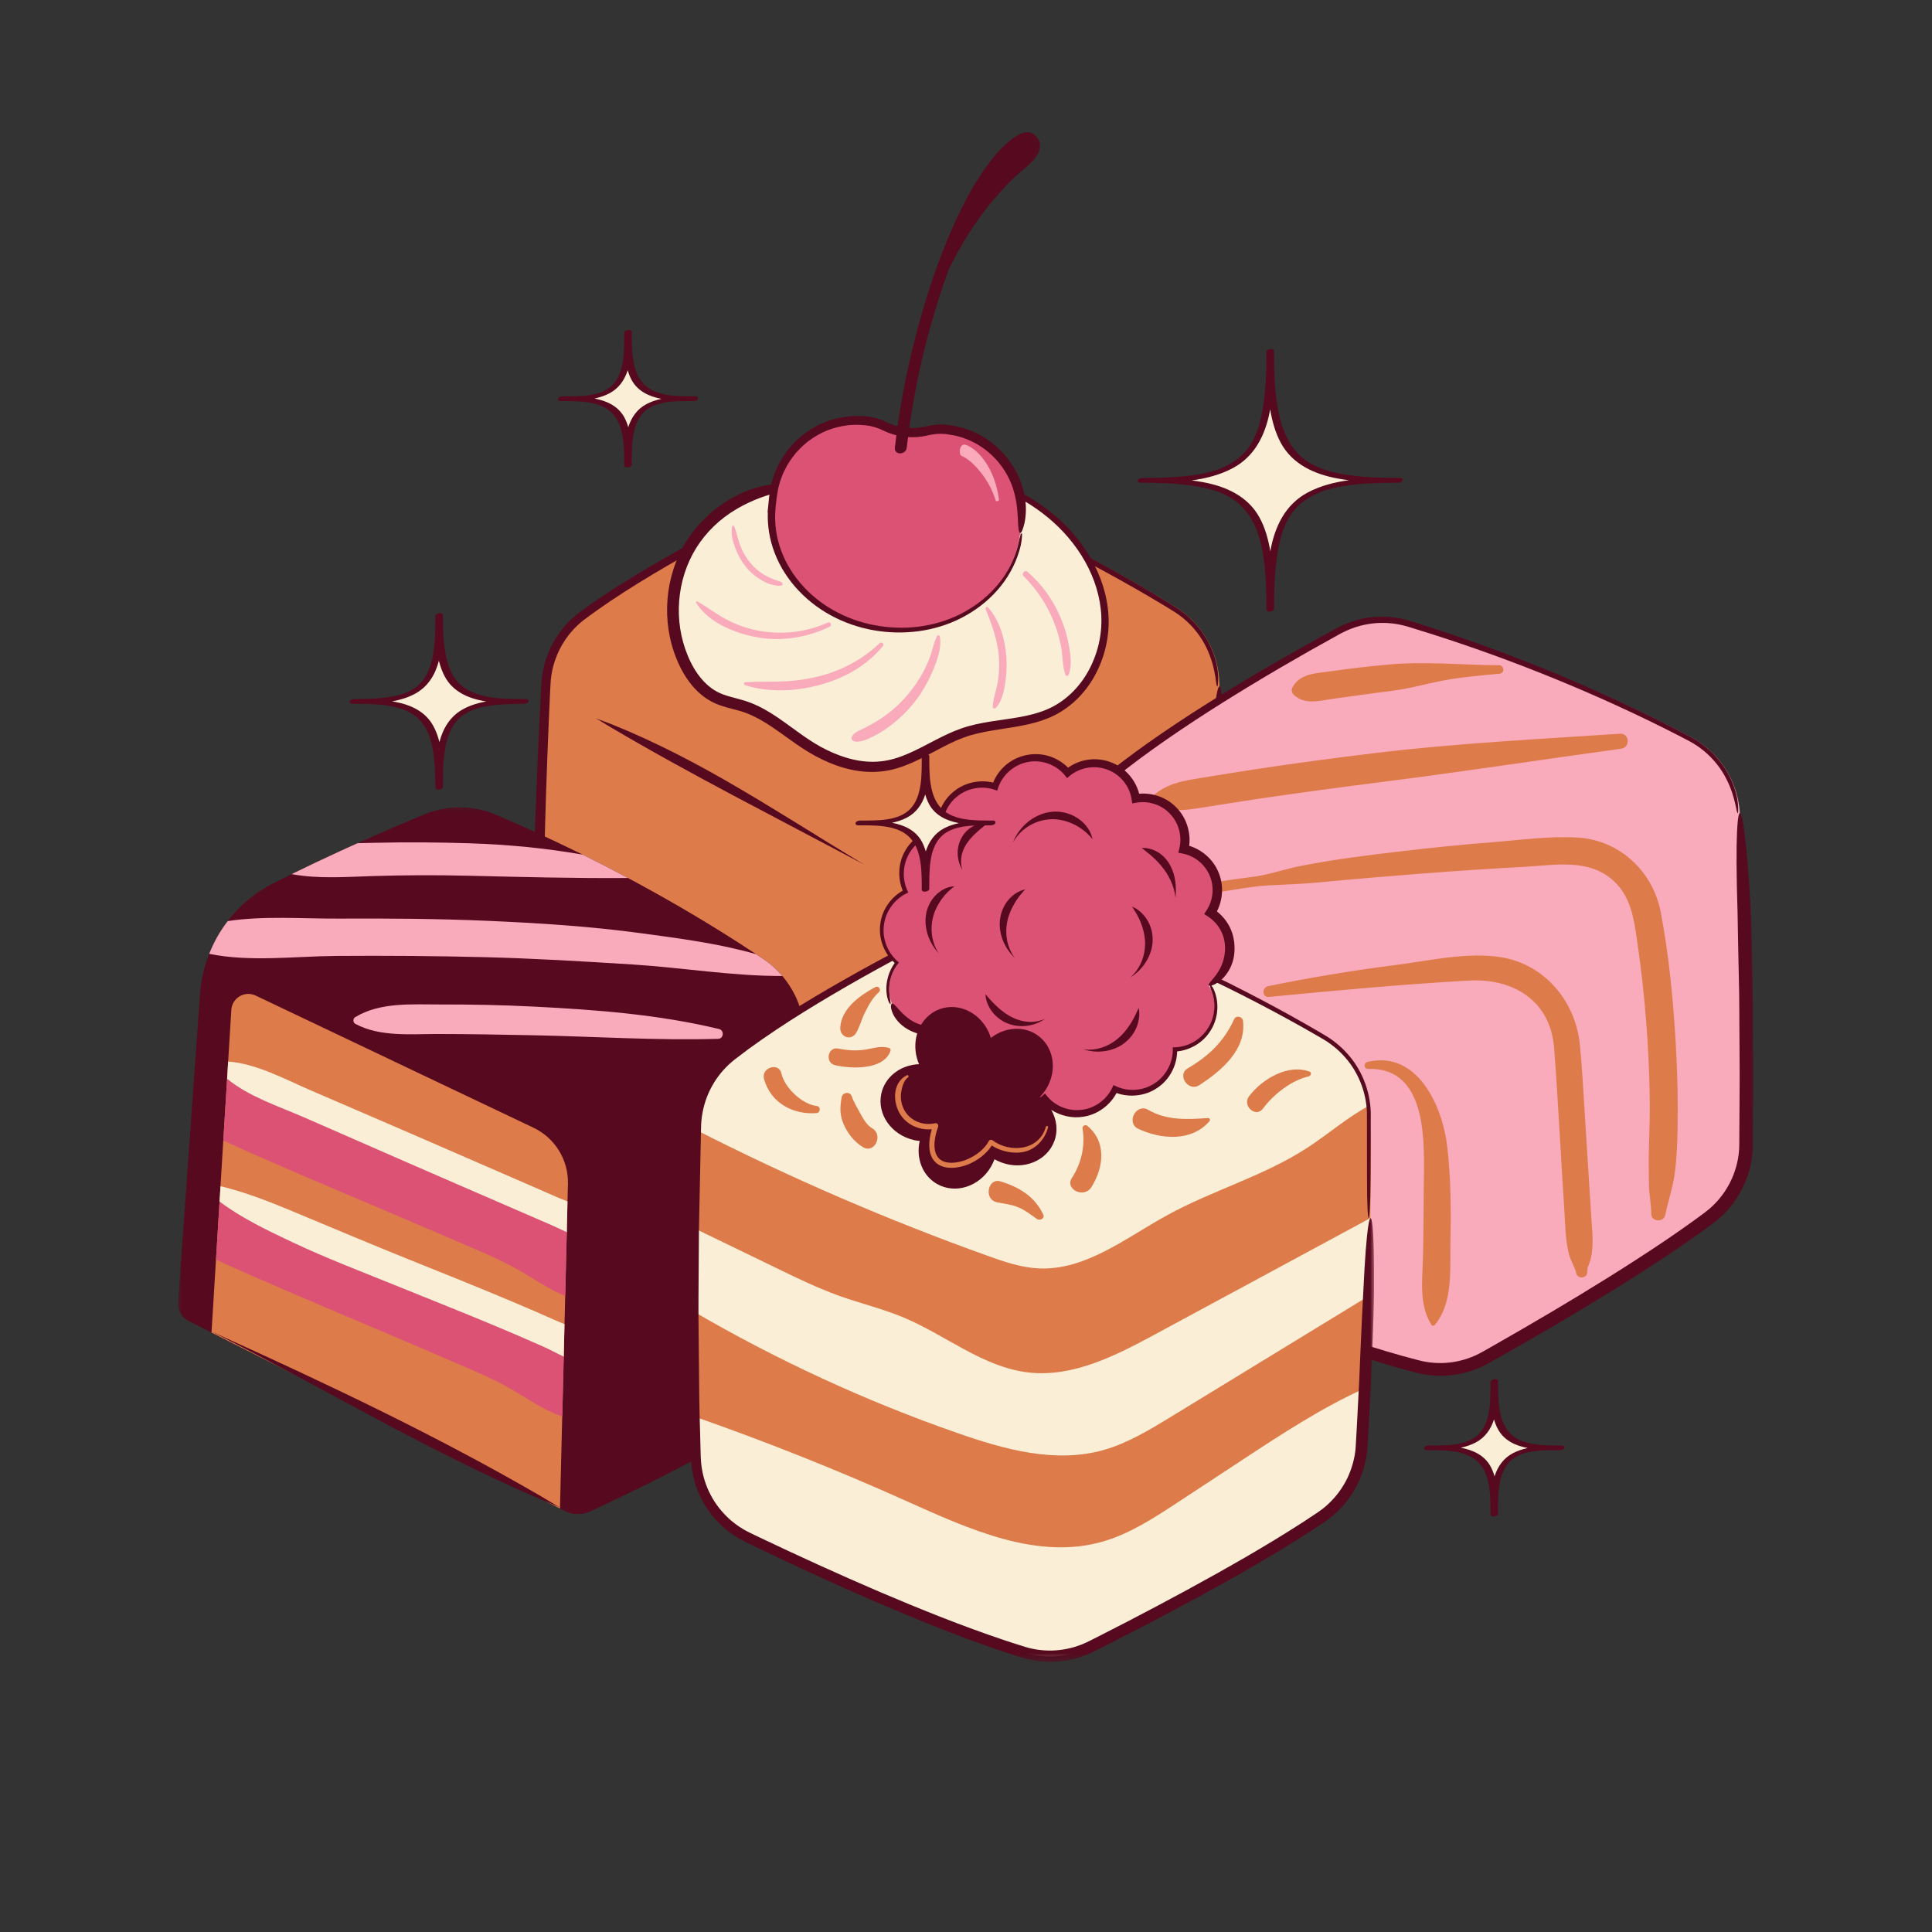 <svg width="239" height="239" viewBox="0 0 239 239" fill="none" xmlns="http://www.w3.org/2000/svg">
<rect x="0" y="0" width="239" height="239" fill="#333333" stroke="none"/>
<g clip-path="url(#clip0_145_3)">
<path d="M150.857 84.909C150.86 84.992 150.86 85.069 150.857 85.153C150.841 87.771 150.787 90.462 150.71 93.167C150.665 94.7 150.607 96.237 150.549 97.771C150.424 101.056 150.27 104.309 150.1 107.424C149.901 111.046 149.693 114.489 149.474 117.562C149.256 120.822 149.035 123.68 148.862 125.926C148.576 129.487 146.651 132.699 143.645 134.64C134.906 140.293 121.54 146.866 114.909 150.023C112.262 151.284 109.23 151.496 106.443 150.575C95.281 146.876 80.729 139.789 72.634 135.666C68.845 133.745 66.433 129.875 66.388 125.628C66.365 123.369 66.356 121.12 66.359 118.884C66.375 114.909 66.43 111.005 66.513 107.283C66.539 106.003 66.567 104.739 66.603 103.517C66.664 101.303 66.731 99.189 66.805 97.187C66.827 96.619 66.847 96.058 66.866 95.506C66.898 94.749 66.924 94.014 66.953 93.298C67.036 91.258 67.123 89.384 67.203 87.722C67.251 86.76 67.296 85.868 67.337 85.056C67.35 84.877 67.357 84.707 67.366 84.534C67.549 81.146 69.218 78.008 71.938 75.98C80.921 69.275 95.56 62.179 102.801 58.842C105.576 57.568 108.749 57.44 111.611 58.521C126.998 64.354 138.958 71.11 145.439 75.117C148.512 77.02 150.488 80.244 150.809 83.799C150.841 84.168 150.86 84.54 150.857 84.909Z" fill="#DD7B4A"/>
<path d="M151.448 93.988C151.438 94.992 151.435 96.086 151.425 97.261C151.406 98.435 151.338 99.692 151.284 101.033L151.091 105.195C151.03 106.58 150.96 107.973 150.864 109.359L150.347 117.678L149.728 125.993C149.494 128.977 148.124 131.845 145.958 133.902C145.416 134.412 144.835 134.887 144.21 135.291L142.432 136.417L140.639 137.505L138.83 138.563C136.414 139.959 133.976 141.3 131.512 142.602C126.59 145.208 121.611 147.687 116.593 150.087C115.952 150.386 115.368 150.684 114.665 150.982C113.982 151.268 113.273 151.486 112.548 151.64C111.098 151.945 109.593 151.987 108.13 151.752C107.408 151.64 106.667 151.444 105.993 151.213L104.014 150.524C102.702 150.046 101.393 149.555 100.097 149.045C94.906 146.998 89.817 144.733 84.787 142.355C82.269 141.165 79.769 139.949 77.28 138.711L73.555 136.834C72.936 136.516 72.326 136.215 71.675 135.843C71.056 135.458 70.446 135.041 69.904 134.547C68.797 133.594 67.896 132.41 67.2 131.13C66.535 129.83 66.067 128.422 65.91 126.966C65.81 126.24 65.823 125.503 65.82 124.822V122.734L65.83 118.563C65.951 107.44 66.337 96.324 66.94 85.223C66.972 84.543 67.02 83.808 67.148 83.106C67.27 82.4 67.469 81.707 67.722 81.037C68.223 79.692 68.98 78.448 69.923 77.376C70.392 76.834 70.924 76.346 71.483 75.907C72.047 75.47 72.615 75.085 73.186 74.675C74.331 73.882 75.486 73.106 76.667 72.368C81.37 69.394 86.26 66.737 91.21 64.222C93.683 62.965 96.179 61.742 98.688 60.559C99.939 59.962 101.2 59.381 102.461 58.807C103.728 58.204 105.105 57.806 106.507 57.687C107.912 57.562 109.333 57.69 110.687 58.072C111.37 58.255 112.012 58.534 112.654 58.784L114.588 59.545C117.161 60.587 119.715 61.669 122.243 62.807C127.296 65.088 132.262 67.562 137.116 70.244C139.542 71.582 141.942 72.968 144.303 74.415C144.89 74.781 145.487 75.13 146.054 75.531C146.619 75.932 147.142 76.391 147.623 76.888C148.583 77.883 149.369 79.054 149.908 80.331C150.527 81.781 150.671 82.978 150.7 83.754C150.697 84.54 150.645 84.925 150.585 84.925C150.52 84.925 150.447 84.54 150.357 83.786C150.232 83.042 150.026 81.912 149.43 80.533C148.91 79.32 148.156 78.213 147.238 77.27C146.773 76.802 146.276 76.365 145.737 75.99C145.204 75.621 144.601 75.268 144.014 74.906C141.653 73.484 139.256 72.115 136.831 70.793C131.983 68.149 127.02 65.717 121.977 63.475C119.449 62.355 116.901 61.293 114.332 60.27L112.397 59.522L111.428 59.15C111.117 59.035 110.809 58.929 110.495 58.842C109.23 58.496 107.912 58.374 106.609 58.496C105.297 58.614 104.04 58.98 102.84 59.554C101.585 60.138 100.331 60.728 99.086 61.332C96.593 62.528 94.11 63.764 91.653 65.031C86.738 67.569 81.88 70.247 77.235 73.225C76.07 73.969 74.931 74.739 73.805 75.534C73.257 75.939 72.669 76.343 72.153 76.747C71.643 77.148 71.168 77.594 70.741 78.085C69.888 79.064 69.208 80.196 68.759 81.418C68.534 82.028 68.355 82.657 68.249 83.295C68.136 83.943 68.098 84.556 68.066 85.281C67.54 96.369 67.219 107.485 67.158 118.595L67.171 122.763L67.18 124.845C67.187 125.185 67.171 125.557 67.196 125.868L67.219 126.353L67.273 126.834C67.421 128.117 67.848 129.359 68.441 130.501C69.067 131.63 69.869 132.663 70.854 133.497C71.335 133.927 71.874 134.287 72.422 134.62C72.965 134.935 73.613 135.246 74.225 135.557L77.95 137.412C80.44 138.637 82.939 139.834 85.451 141.005C90.478 143.347 95.551 145.586 100.706 147.585C101.996 148.085 103.289 148.563 104.585 149.032L106.539 149.702C107.168 149.914 107.777 150.065 108.416 150.161C109.683 150.35 110.985 150.302 112.237 150.023C112.865 149.885 113.475 149.689 114.065 149.439L114.505 149.243L115.91 148.57C120.905 146.164 125.855 143.677 130.742 141.075C133.18 139.77 135.602 138.435 137.992 137.049C139.186 136.356 140.366 135.644 141.537 134.925C142.112 134.556 142.712 134.19 143.267 133.822C143.802 133.475 144.296 133.061 144.762 132.622C146.61 130.844 147.774 128.384 147.957 125.823L148.573 117.54C148.743 114.778 148.916 112.015 149.086 109.256C149.176 107.877 149.247 106.494 149.311 105.111L149.507 100.969C149.571 99.628 149.635 98.374 149.693 97.206C149.741 96.035 149.789 94.948 149.827 93.943C149.924 91.935 150.036 90.26 150.148 88.926C150.379 86.25 150.636 84.918 150.848 84.925C151.072 84.928 151.252 86.279 151.351 88.967C151.425 90.292 151.451 91.973 151.448 93.988Z" fill="#56091F"/>
<path d="M216.061 133.263C216.061 136.526 216.039 139.391 216.013 141.643C215.971 145.214 214.268 148.554 211.403 150.687C203.065 156.921 190.174 164.383 183.777 167.986C181.22 169.423 178.214 169.84 175.365 169.109C163.976 166.176 148.98 160.097 140.623 156.536C136.715 154.874 134.043 151.181 133.709 146.94C133.533 144.691 133.372 142.445 133.228 140.216C132.971 136.25 132.76 132.346 132.59 128.627C132.423 125.047 132.294 121.653 132.198 118.538C132.079 114.948 132.006 111.736 131.958 109.067C131.938 108.104 131.919 107.209 131.909 106.398C131.909 106.218 131.906 106.045 131.9 105.875C131.855 102.484 133.305 99.237 135.888 97.026C144.393 89.728 158.518 81.656 165.522 77.838C168.201 76.378 171.361 76.035 174.287 76.92C190.036 81.694 202.423 87.623 209.16 91.184C212.356 92.872 214.55 95.958 215.108 99.481C215.169 99.843 215.208 100.212 215.233 100.588C215.237 100.671 215.246 100.748 215.246 100.831C215.503 104.925 215.676 109.205 215.792 113.436C215.891 116.718 215.955 119.981 215.997 123.103C216.048 126.731 216.071 130.18 216.061 133.263Z" fill="#F9AABB"/>
<mask id="mask0_145_3" style="mask-type:luminance" maskUnits="userSpaceOnUse" x="21" y="99" width="80" height="90">
<path d="M21.832 99.378H100.199V188.079H21.832V99.378Z" fill="white"/>
</mask>
<g mask="url(#mask0_145_3)">
<path d="M99.49 128.647C99.487 128.73 99.487 128.807 99.478 128.89C99.439 129.725 99.4 130.568 99.352 131.422C99.253 133.395 99.128 135.403 98.99 137.412C98.894 138.769 98.794 140.129 98.688 141.483C98.592 142.708 98.496 143.927 98.396 145.14C98.313 146.112 98.23 147.072 98.146 148.028C98.056 149.067 97.963 150.1 97.867 151.114C97.719 152.712 97.569 154.277 97.418 155.788C97.228 157.691 97.036 159.513 96.853 161.22C96.629 163.34 96.41 165.288 96.218 167.007C96.112 167.925 96.009 168.775 95.919 169.552C95.573 172.433 94.161 175.044 91.993 176.902H91.99C91.489 177.335 90.95 177.72 90.373 178.06C87.581 179.715 84.335 181.448 80.985 183.126C78.55 184.348 76.064 185.545 73.658 186.674C73.446 186.773 73.234 186.876 73.026 186.972C72.025 187.434 70.87 187.421 69.888 186.921L69.272 186.613L26.163 164.845L23.346 163.424C22.483 162.988 21.967 162.073 22.034 161.108L24.745 122.958C24.864 121.236 25.258 119.561 25.878 117.995C26.449 116.539 27.219 115.175 28.171 113.943C28.364 113.687 28.569 113.433 28.781 113.189C29.131 112.792 29.503 112.403 29.888 112.034C31.033 110.947 32.349 110.01 33.799 109.275C34.556 108.89 35.316 108.509 36.073 108.136C38.104 107.132 40.129 106.176 42.063 105.291C42.798 104.951 43.523 104.627 44.229 104.306C44.639 104.12 45.05 103.943 45.448 103.764C48.143 102.564 50.562 101.54 52.474 100.748C55.291 99.583 58.473 99.574 61.287 100.767C61.422 100.822 61.553 100.879 61.688 100.937C64.976 102.339 68.098 103.777 71.04 105.214C71.393 105.387 71.746 105.557 72.092 105.727C74.046 106.696 75.913 107.665 77.687 108.615C78.079 108.82 78.457 109.028 78.836 109.234C83.853 111.951 88.098 114.521 91.418 116.658C92.172 117.145 92.881 117.61 93.539 118.04C93.853 118.252 94.158 118.454 94.45 118.65C95.124 119.099 95.74 119.619 96.285 120.193C96.455 120.366 96.616 120.546 96.77 120.729C96.805 120.761 96.831 120.799 96.86 120.831C97.453 121.537 97.95 122.314 98.355 123.135C99.016 124.498 99.404 125.99 99.481 127.537C99.503 127.899 99.51 128.271 99.49 128.647Z" fill="#56091F"/>
</g>
<path d="M70.26 146.452L70.202 148.615L70.132 151.666L70.113 152.429L69.92 160.321L69.834 163.809L69.763 166.667L69.737 167.819L69.551 175.237L69.272 186.613L26.163 164.845L26.718 155.824L27.158 148.64L27.199 148.008L27.276 146.741L27.62 141.098L28.094 133.453L28.104 133.276L28.223 131.322L28.617 124.928C28.707 123.443 30.276 122.516 31.623 123.157L65.984 139.5C68.659 140.771 70.331 143.491 70.26 146.452ZM170.902 96.741C180.803 95.493 190.655 93.969 200.533 92.621C201.708 92.461 201.602 90.687 200.395 90.767C190.318 91.438 180.312 91.932 170.273 93.138C165.349 93.731 160.427 94.383 155.519 95.127C153.276 95.467 151.034 95.83 148.798 96.199C146.375 96.6 144.425 96.853 142.57 98.496C142.233 98.788 142.375 99.439 142.766 99.609C144.755 100.472 146.375 100.27 148.499 99.936C151.03 99.535 153.562 99.128 156.099 98.752C161.027 98.031 165.962 97.366 170.902 96.741ZM164.954 86.439C167.338 86.112 169.718 85.762 172.102 85.474C174.287 85.207 176.244 84.627 178.368 84.216C180.716 83.767 183.11 83.555 185.487 83.347C186.164 83.285 186.116 82.294 185.435 82.294C180.803 82.275 176.135 81.775 171.544 82.227C169.292 82.445 167.046 82.689 164.807 83.019C163 83.285 160.825 83.241 159.885 85.034C159.725 85.336 159.799 85.708 160.042 85.942C161.396 87.251 163.257 86.673 164.954 86.439ZM207.306 129.221C206.992 123.754 206.469 118.22 205.442 112.837C204.483 107.828 200.392 103.947 195.23 103.619C191.704 103.395 188.005 103.927 184.486 104.2C180.735 104.482 176.988 104.887 173.244 105.32C169.112 105.798 164.945 106.324 160.864 107.132C158.878 107.527 156.885 108.242 154.884 108.489C152.856 108.743 150.992 108.977 148.99 109.449C148.364 109.596 148.599 110.6 149.218 110.546C151.739 110.312 154.306 109.673 156.808 109.535C158.91 109.417 161.002 109.365 163.097 109.163C167.431 108.746 171.775 108.39 176.116 108.05C180.312 107.723 184.515 107.456 188.714 107.222C192.272 107.026 196.218 106.247 199.231 108.64C201.73 110.629 202.121 113.594 202.548 116.555C203.001 119.673 203.353 122.804 203.61 125.949C203.915 129.657 204.078 133.372 204.088 137.091C204.091 139.096 203.992 141.098 203.96 143.103C203.941 144.274 203.982 145.442 203.992 146.613C204.001 147.781 204.281 149.009 204.268 150.151C204.252 151.149 205.808 151.268 206 150.302C206.35 148.56 206.94 146.94 207.178 145.137C207.412 143.395 207.482 141.662 207.518 139.914C207.591 136.343 207.514 132.776 207.306 129.221ZM196.01 137.232C195.843 134.575 195.705 131.9 195.442 129.253C194.919 123.911 191.127 119.301 185.699 118.416C181.502 117.732 176.69 118.871 172.513 119.397C167.264 120.065 162.054 120.931 156.879 121.996C156.067 122.163 156.106 123.404 156.982 123.324C165.208 122.529 173.437 121.768 181.685 121.303C187.187 120.995 191.807 123.777 192.256 129.648C192.763 136.356 193.081 143.084 193.527 149.798C193.645 151.608 193.636 153.51 194.127 155.269C194.297 155.875 194.948 157.123 194.961 157.386C195.015 158.271 196.398 158.214 196.34 157.328C196.356 157.562 196.369 156.94 196.401 156.828C196.401 156.834 196.7 156.067 196.796 155.654C197.171 154.033 196.959 152.314 196.857 150.674C196.574 146.196 196.295 141.711 196.01 137.232ZM169.186 131.364C168.647 131.492 168.701 132.253 169.279 132.233C176.776 132.035 176.177 141.675 176.132 146.709C176.103 149.725 176.106 152.74 176.026 155.75C175.946 158.576 175.548 161.387 177.072 163.892C177.158 164.033 177.383 164.04 177.489 163.915C179.779 161.13 179.359 157.072 179.426 153.648C179.507 149.696 179.491 145.708 179.025 141.781C178.442 136.821 175.336 129.914 169.186 131.364Z" fill="#DD7B4A"/>
<path d="M70.135 151.666L69.923 160.321C67.828 159.471 65.929 158.105 63.94 156.985C62.246 156.035 60.469 155.256 58.688 154.482C54.405 152.631 50.112 150.803 45.82 148.98C39.734 146.407 33.638 143.841 27.626 141.098L28.107 133.276C30.95 134.733 34.091 135.609 37.023 136.908C39.009 137.787 40.902 138.868 42.833 139.863C51.64 144.405 61.296 147.27 70.135 151.666ZM35.942 151.557C33.07 150.28 29.997 149.414 27.203 148.008L26.721 155.824C32.676 158.541 38.714 161.079 44.736 163.629C49.035 165.448 53.327 167.274 57.607 169.134C59.384 169.904 61.168 170.681 62.856 171.63C65.072 172.872 67.171 174.428 69.558 175.237L69.769 166.667C60.738 162.07 50.799 159.173 41.755 154.511C39.821 153.517 37.931 152.436 35.942 151.557Z" fill="#DB5275"/>
<mask id="mask1_145_3" style="mask-type:luminance" maskUnits="userSpaceOnUse" x="25" y="75" width="193" height="113">
<path d="M25.46 75.56H217.097V187.258H25.46V75.56Z" fill="white"/>
</mask>
<g mask="url(#mask1_145_3)">
<path d="M216.905 133.318L216.85 141.656C216.818 144.64 215.651 147.585 213.633 149.779C213.126 150.325 212.58 150.835 211.984 151.281L210.29 152.526L208.573 153.732L206.844 154.909C204.528 156.465 202.186 157.967 199.818 159.436C195.086 162.372 190.286 165.182 185.439 167.912C184.823 168.252 184.258 168.592 183.578 168.936C182.917 169.266 182.224 169.532 181.515 169.734C180.094 170.139 178.599 170.28 177.126 170.148C176.398 170.084 175.647 169.94 174.961 169.754L172.939 169.202C171.598 168.81 170.261 168.416 168.929 167.996C163.613 166.305 158.387 164.386 153.206 162.359C150.613 161.345 148.034 160.302 145.467 159.234L141.624 157.614C140.982 157.338 140.353 157.081 139.683 156.751C139.041 156.407 138.409 156.035 137.835 155.58C136.667 154.704 135.689 153.591 134.909 152.359C134.158 151.111 133.597 149.738 133.34 148.303C133.19 147.585 133.154 146.853 133.106 146.173L132.965 144.088L132.689 139.927C132.057 128.82 131.691 117.707 131.534 106.587C131.521 105.907 131.521 105.172 131.598 104.46C131.672 103.751 131.823 103.042 132.031 102.358C132.432 100.985 133.103 99.692 133.976 98.56C134.405 97.989 134.899 97.466 135.429 96.988C135.961 96.516 136.5 96.093 137.039 95.644C138.124 94.771 139.231 93.924 140.353 93.103C144.848 89.817 149.545 86.834 154.309 83.988C156.693 82.564 159.096 81.178 161.525 79.824C162.734 79.147 163.95 78.48 165.169 77.816C166.388 77.132 167.739 76.635 169.128 76.423C170.517 76.205 171.942 76.237 173.318 76.526C174.011 76.664 174.672 76.898 175.333 77.1L177.319 77.729C179.956 78.595 182.574 79.5 185.176 80.462C190.37 82.394 195.496 84.524 200.514 86.869C203.023 88.04 205.513 89.259 207.967 90.543C208.576 90.867 209.196 91.175 209.792 91.534C210.386 91.896 210.934 92.317 211.454 92.782C212.474 93.712 213.344 94.822 213.966 96.058C214.682 97.466 214.909 98.647 214.993 99.423C215.044 100.206 215.022 100.597 214.967 100.6C214.906 100.607 214.81 100.225 214.669 99.481C214.492 98.743 214.22 97.633 213.527 96.292C212.924 95.118 212.096 94.062 211.114 93.177C210.617 92.74 210.091 92.339 209.526 91.996C208.971 91.662 208.342 91.354 207.733 91.033C205.282 89.769 202.798 88.566 200.29 87.415C195.278 85.108 190.158 83.016 184.973 81.12C182.378 80.174 179.757 79.288 177.129 78.444L175.15 77.828L174.159 77.52C173.838 77.431 173.527 77.344 173.206 77.28C171.919 77.013 170.591 76.985 169.292 77.196C167.989 77.408 166.757 77.857 165.596 78.512C164.386 79.182 163.174 79.853 161.967 80.536C159.561 81.903 157.168 83.298 154.8 84.733C150.062 87.601 145.403 90.6 140.963 93.885C139.853 94.707 138.765 95.554 137.697 96.42C137.181 96.86 136.619 97.302 136.135 97.742C135.653 98.178 135.204 98.656 134.813 99.179C134.024 100.215 133.424 101.396 133.058 102.647C132.875 103.273 132.737 103.914 132.676 104.563C132.609 105.217 132.609 105.836 132.631 106.558C132.849 117.658 133.286 128.769 133.979 139.859L134.277 144.011L134.428 146.09C134.457 146.43 134.47 146.802 134.511 147.11L134.566 147.591L134.652 148.069C134.887 149.343 135.4 150.556 136.074 151.656C136.776 152.744 137.649 153.725 138.695 154.492C139.202 154.893 139.766 155.214 140.341 155.512C140.905 155.788 141.569 156.055 142.201 156.324L146.045 157.922C148.615 158.971 151.191 160.001 153.777 161.002C158.952 162.997 164.165 164.884 169.442 166.536C170.764 166.95 172.089 167.335 173.414 167.716L175.41 168.252C176.051 168.422 176.671 168.531 177.319 168.583C178.599 168.689 179.901 168.551 181.133 168.188C181.752 168.005 182.352 167.771 182.927 167.476L183.353 167.251L183.809 166.995L184.71 166.481C189.532 163.741 194.306 160.928 199.003 157.996C201.348 156.526 203.674 155.034 205.965 153.488C207.104 152.712 208.24 151.929 209.356 151.124C209.908 150.719 210.482 150.312 211.008 149.908C211.522 149.523 211.99 149.077 212.42 148.605C214.149 146.699 215.15 144.162 215.16 141.582L215.208 133.276C215.195 130.511 215.176 127.742 215.163 124.973C215.163 123.594 215.14 122.208 215.102 120.825L215.015 116.677C214.993 115.336 214.967 114.085 214.948 112.91C214.916 111.739 214.887 110.649 214.861 109.648C214.82 107.636 214.813 105.961 214.832 104.62C214.874 101.935 215.031 100.591 215.233 100.581C215.448 100.575 215.708 101.903 215.984 104.579C216.122 105.916 216.26 107.591 216.392 109.599C216.453 110.607 216.517 111.694 216.591 112.869C216.648 114.043 216.668 115.3 216.7 116.641L216.786 120.809C216.818 122.198 216.847 123.584 216.847 124.973L216.905 133.318ZM66.943 185.105C54.046 177.614 40.449 171.188 26.891 165.044C25.919 164.617 25.932 164.588 26.872 165.076C33.523 168.432 40.064 172.048 46.657 175.567C53.25 179.093 59.914 182.474 66.779 185.435C67.604 185.779 68.223 186.035 68.653 186.215C69.07 186.388 69.272 186.485 69.272 186.485C69.272 186.485 69.07 186.379 68.685 186.151C68.287 185.91 67.71 185.567 66.943 185.105Z" fill="#56091F"/>
</g>
<path d="M84.614 81.803C82.493 77.209 82.872 71.55 85.576 67.273C88.281 62.997 93.231 60.238 98.29 60.186L116.539 58.037C121.239 59.054 125.881 60.777 129.635 63.779C133.392 66.786 136.189 71.203 136.523 76.003C136.853 80.802 134.393 85.878 130.052 87.957C126.719 89.554 122.792 89.298 119.288 90.482C115.904 91.63 112.994 94.097 109.461 94.668C106.086 95.214 102.657 93.905 99.789 92.041C97.28 90.414 95.002 88.319 92.166 87.379C90.992 86.988 89.744 86.805 88.63 86.279C86.779 85.406 85.47 83.661 84.614 81.803ZM169.564 137.816C169.558 137.444 169.532 137.071 169.491 136.709C169.096 133.157 167.049 129.978 163.937 128.143C157.373 124.274 145.268 117.774 129.76 112.275C126.879 111.258 123.706 111.451 120.96 112.785C113.789 116.279 99.307 123.687 90.469 130.584C87.793 132.67 86.192 135.843 86.08 139.234C86.077 139.404 86.07 139.577 86.067 139.757C85.971 142.817 85.862 147.007 85.791 151.897C85.746 155.012 85.714 158.413 85.714 161.993C85.714 165.714 85.743 169.625 85.814 173.597C85.855 175.833 85.91 178.082 85.984 180.334C86.122 184.585 88.618 188.4 92.445 190.245C100.629 194.188 115.326 200.96 126.568 204.415C129.375 205.278 132.4 205.002 135.021 203.687C141.579 200.386 154.8 193.53 163.421 187.688C166.379 185.686 168.236 182.429 168.445 178.862C168.573 176.613 168.727 173.754 168.881 170.492C169.025 167.412 169.17 163.969 169.288 160.344C169.388 157.222 169.475 153.966 169.532 150.681C169.609 146.362 169.629 141.993 169.564 137.816ZM68.909 163.421C69.214 163.552 69.519 163.68 69.833 163.809L69.763 166.667L69.737 167.819C68.897 167.434 68.075 166.972 67.26 166.61C65.233 165.705 63.192 164.832 61.146 163.976C57.045 162.262 52.913 160.629 48.794 158.958C44.585 157.251 40.302 155.621 36.192 153.68C33.032 152.185 29.936 150.713 27.158 148.64L27.199 148.008L27.276 146.741C31.069 147.643 34.646 149.202 38.242 150.703C42.307 152.397 46.359 154.104 50.443 155.747C54.703 157.457 58.967 159.167 63.196 160.947C65.108 161.752 67.017 162.57 68.909 163.421ZM69.028 148.149C67.084 147.302 65.14 146.452 63.202 145.609C59.051 143.799 54.906 141.993 50.748 140.196C46.612 138.406 42.477 136.622 38.338 134.839C35.239 133.497 31.694 131.566 28.223 131.322L28.104 133.276L28.094 133.453C30.776 135.663 34.565 136.889 37.633 138.23C41.784 140.045 45.929 141.858 50.08 143.677C54.235 145.493 58.393 147.286 62.554 149.096C64.489 149.93 66.42 150.771 68.355 151.611C68.958 151.874 69.535 152.169 70.113 152.429L70.132 151.666L70.202 148.615C69.795 148.457 69.4 148.31 69.028 148.149Z" fill="#FAEFD6"/>
<path d="M169.532 150.681C160.662 155.471 151.788 160.261 142.917 165.054C138.037 167.688 132.763 170.405 127.251 169.786C121.646 169.151 117.046 165.204 111.845 163.01C109.227 161.906 106.443 161.245 103.764 160.286C101.187 159.359 98.711 158.159 96.244 156.962C92.763 155.275 89.278 153.584 85.791 151.897C85.862 147.007 85.971 142.817 86.067 139.757C97.758 145.714 109.824 150.928 122.176 155.352C124.219 156.087 126.305 156.802 128.477 156.908C134.28 157.184 139.253 153.148 144.348 150.35C149.988 147.242 156.346 145.493 161.74 141.974C164.345 140.276 166.77 138.143 169.491 136.709C169.532 137.071 169.558 137.444 169.564 137.816C169.629 141.993 169.609 146.362 169.532 150.681ZM136.565 179.362C130.581 181.069 124.274 179.317 118.377 177.254C107.123 173.331 96.176 168.288 85.714 162.189C85.714 166.366 85.743 170.748 85.814 175.208C94.656 178.294 103.395 181.772 111.993 185.628C119.891 189.173 128.419 193.116 136.635 190.639C139.869 189.667 142.801 187.749 145.692 185.853C148.348 184.107 151.002 182.365 153.658 180.617C158.599 177.37 163.587 174.098 168.881 171.72C169.025 168.265 169.17 164.406 169.288 160.341C161.172 165.297 153.061 170.254 144.948 175.211C142.256 176.857 139.532 178.512 136.565 179.362Z" fill="#DD7B4A"/>
<mask id="mask2_145_3" style="mask-type:luminance" maskUnits="userSpaceOnUse" x="84" y="110" width="87" height="96">
<path d="M84.594 110.876H170.01V205.663H84.594V110.876Z" fill="white"/>
</mask>
<g mask="url(#mask2_145_3)">
<path d="M169.975 159.747C169.953 161.762 169.869 164.107 169.763 166.792L169.59 170.954L169.375 175.118C169.298 176.513 169.247 177.87 169.141 179.301C169.013 180.777 168.599 182.218 167.957 183.549C167.306 184.874 166.417 186.08 165.339 187.088C164.813 187.595 164.197 188.047 163.61 188.442C163.029 188.827 162.449 189.215 161.858 189.593C159.51 191.101 157.126 192.538 154.714 193.934C149.892 196.716 144.989 199.343 140.045 201.897L136.33 203.793L135.4 204.258C135.079 204.415 134.739 204.576 134.402 204.71C133.719 204.983 133.01 205.195 132.291 205.339C130.851 205.631 129.356 205.66 127.906 205.41C127.19 205.298 126.449 205.086 125.807 204.864C125.14 204.65 124.473 204.444 123.815 204.213C118.528 202.429 113.369 200.328 108.255 198.127C103.148 195.917 98.098 193.591 93.09 191.172L92.15 190.713C91.826 190.537 91.499 190.386 91.194 190.184C90.565 189.818 89.994 189.362 89.442 188.891C88.371 187.912 87.447 186.751 86.792 185.452C86.118 184.162 85.705 182.744 85.541 181.303C85.502 180.947 85.483 180.575 85.467 180.222L85.445 179.179L85.397 177.091C85.371 175.702 85.323 174.309 85.32 172.92L85.297 168.746C85.291 165.968 85.243 163.186 85.278 160.405L85.374 152.067L85.589 143.732L85.701 139.564C85.714 138.149 85.99 136.706 86.503 135.374C87.026 134.04 87.777 132.798 88.74 131.739C89.224 131.213 89.75 130.726 90.315 130.289L91.99 129.035C96.513 125.778 101.303 122.933 106.151 120.222C111.011 117.527 115.952 114.989 120.953 112.573C123.504 111.364 126.5 111.12 129.198 111.922C131.842 112.83 134.425 113.821 137.001 114.861C142.15 116.924 147.209 119.221 152.173 121.694C154.653 122.936 157.107 124.226 159.532 125.567C160.745 126.24 161.951 126.924 163.148 127.626C163.745 127.979 164.354 128.316 164.909 128.736C165.464 129.15 165.994 129.606 166.468 130.116C168.39 132.131 169.507 134.871 169.571 137.646C169.58 140.418 169.548 143.186 169.539 145.958C169.507 152.259 169.109 152.259 169.109 145.952C169.106 143.193 169.106 140.43 169.099 137.668C169.022 135.012 167.947 132.397 166.106 130.479C165.65 129.991 165.147 129.561 164.614 129.166C164.088 128.765 163.501 128.448 162.898 128.095C161.707 127.402 160.501 126.728 159.288 126.064C156.869 124.736 154.415 123.459 151.938 122.233C146.982 119.792 141.926 117.537 136.78 115.503C135.496 114.989 134.203 114.498 132.91 114.011C132.262 113.764 131.611 113.539 130.96 113.298C130.315 113.074 129.644 112.808 129.032 112.625C126.5 111.88 123.696 112.111 121.316 113.254C116.35 115.682 111.425 118.246 106.593 120.96C101.775 123.69 97.023 126.548 92.561 129.798L90.915 131.046C90.392 131.454 89.914 131.9 89.474 132.391C88.598 133.369 87.912 134.511 87.437 135.737C86.975 136.972 86.731 138.255 86.722 139.606L86.635 143.773L86.462 152.105L86.407 160.44C86.385 163.218 86.449 166 86.462 168.775L86.503 172.943C86.516 174.332 86.571 175.718 86.603 177.11L86.657 179.192L86.686 180.235C86.709 180.569 86.718 180.889 86.76 181.217C86.914 182.51 87.302 183.783 87.915 184.935C88.512 186.096 89.352 187.123 90.318 187.996C90.819 188.413 91.332 188.82 91.9 189.141C92.172 189.321 92.474 189.455 92.759 189.609L93.7 190.062C98.707 192.452 103.757 194.755 108.852 196.94C113.95 199.109 119.096 201.181 124.335 202.933C124.986 203.158 125.647 203.357 126.301 203.565L126.792 203.722L127.261 203.857C127.575 203.934 127.893 204.001 128.214 204.053C129.494 204.258 130.815 204.223 132.086 203.953C132.721 203.819 133.34 203.626 133.943 203.379C134.248 203.254 134.531 203.122 134.835 202.965L135.763 202.497L139.465 200.601C144.38 198.05 149.26 195.419 154.043 192.654C156.433 191.268 158.798 189.84 161.114 188.345L162.84 187.206C163.395 186.828 163.908 186.452 164.377 185.994C165.32 185.105 166.099 184.043 166.664 182.879C167.222 181.711 167.585 180.44 167.697 179.151C167.787 177.816 167.848 176.398 167.925 175.031L168.14 170.886L168.316 166.741C168.422 164.065 168.554 161.72 168.653 159.715C168.746 157.71 168.849 156.035 168.948 154.701C169.154 152.025 169.372 150.687 169.548 150.694C169.731 150.697 169.879 152.041 169.949 154.726C169.972 156.058 169.985 157.739 169.975 159.747Z" fill="#56091F"/>
</g>
<path d="M152.14 117.283C152.14 117.312 152.14 117.338 152.14 117.37C152.14 117.376 152.14 117.376 152.14 117.379C152.14 117.392 152.14 117.411 152.14 117.424C152.14 117.431 152.14 117.44 152.14 117.444C152.128 119.359 151.082 121.014 149.526 121.9C150.424 123.436 150.508 125.394 149.571 127.052C148.65 128.701 146.959 129.641 145.198 129.68C145.268 131.422 144.454 133.161 142.894 134.2C141.348 135.227 139.449 135.31 137.883 134.585C137.19 136.164 135.727 137.367 133.892 137.633C133.626 137.675 133.363 137.687 133.106 137.687C131.579 137.678 130.174 136.988 129.224 135.875C127.938 137.017 126.112 137.495 124.344 136.982C122.564 136.462 121.274 135.066 120.812 133.401C119.147 133.895 117.277 133.539 115.888 132.301C115.888 132.301 115.888 132.301 115.888 132.294C114.482 131.037 113.934 129.189 114.267 127.463C112.525 127.155 110.989 125.958 110.328 124.178C109.664 122.387 110.052 120.459 111.184 119.083C109.811 117.976 109.035 116.199 109.301 114.322C109.555 112.532 110.7 111.082 112.221 110.373C111.483 108.89 111.467 107.078 112.336 105.525C113.209 103.979 114.755 103.051 116.401 102.91C116.212 101.248 116.837 99.526 118.207 98.371C119.635 97.168 121.524 96.876 123.17 97.431C123.716 95.717 125.137 94.341 127.02 93.943C128.961 93.533 130.88 94.267 132.063 95.695C133.469 94.514 135.464 94.12 137.296 94.851C139.041 95.547 140.196 97.091 140.479 98.82C142.156 98.518 143.943 99.044 145.188 100.385C146.398 101.685 146.805 103.446 146.436 105.057C148.05 105.384 149.481 106.471 150.174 108.104C150.86 109.728 150.658 111.515 149.773 112.901C151.21 113.828 152.153 115.448 152.14 117.283Z" fill="#DB5275"/>
<path d="M109.096 95.425C106.484 95.724 103.911 95.025 101.659 93.927C100.527 93.379 99.449 92.711 98.441 92.005C97.431 91.303 96.465 90.575 95.477 89.914C94.495 89.253 93.484 88.669 92.429 88.252C91.393 87.835 90.199 87.658 88.958 87.209C88.338 86.985 87.719 86.657 87.177 86.269C86.635 85.875 86.15 85.416 85.717 84.918C84.867 83.918 84.216 82.795 83.738 81.614C82.753 79.259 82.374 76.683 82.573 74.152C82.775 71.63 83.549 69.137 84.903 66.975C86.256 64.813 88.146 63.022 90.318 61.739C92.737 60.321 94.858 59.939 96.224 59.865C96.917 59.843 97.437 59.875 97.771 59.959C98.111 60.026 98.284 60.116 98.29 60.202C98.294 60.292 98.133 60.388 97.809 60.491C97.479 60.581 96.998 60.706 96.372 60.857C95.13 61.194 93.257 61.707 91.066 63C89.08 64.174 87.36 65.814 86.141 67.764C84.922 69.715 84.206 71.986 84.02 74.296C83.837 76.603 84.184 78.958 85.073 81.091C85.939 83.212 87.389 85.175 89.471 85.91C90.517 86.301 91.749 86.494 92.962 86.981C94.152 87.456 95.243 88.104 96.263 88.8C98.306 90.203 100.138 91.742 102.262 92.766C104.357 93.799 106.686 94.434 108.974 94.181C111.268 93.947 113.388 92.759 115.538 91.643C116.619 91.082 117.729 90.526 118.913 90.116C120.097 89.692 121.325 89.458 122.532 89.259C124.938 88.874 127.367 88.682 129.526 87.755C131.675 86.844 133.453 85.13 134.601 83.071C135.759 81.008 136.34 78.618 136.241 76.25C136.138 73.873 135.397 71.537 134.223 69.455C133.048 67.366 131.457 65.515 129.599 63.991C127.742 62.464 125.631 61.252 123.417 60.299C121.2 59.349 118.887 58.646 116.529 58.123C111.216 58.72 105.916 59.31 100.62 59.907C97.511 60.26 97.482 59.856 100.588 59.477C105.862 58.829 111.146 58.188 116.475 57.536L116.555 57.527L116.638 57.543C119.028 58.053 121.393 58.733 123.664 59.683C125.936 60.629 128.114 61.848 130.052 63.411C131.993 64.97 133.671 66.869 134.925 69.041C136.176 71.207 136.991 73.661 137.129 76.199C137.264 78.743 136.67 81.306 135.451 83.542C134.242 85.778 132.314 87.69 129.94 88.724C127.562 89.76 125.05 89.968 122.702 90.376C121.524 90.581 120.366 90.815 119.285 91.216C118.194 91.605 117.139 92.144 116.074 92.708C115.005 93.273 113.927 93.87 112.776 94.373C111.63 94.874 110.392 95.281 109.096 95.425ZM152.182 114.8C151.807 113.998 151.233 113.295 150.54 112.743C151.306 111.252 151.393 109.426 150.722 107.88C150.081 106.333 148.714 105.118 147.11 104.63C147.325 102.942 146.76 101.162 145.567 99.939C144.399 98.682 142.628 98.04 140.921 98.191C140.713 97.398 140.334 96.651 139.811 96.013C139.176 95.233 138.323 94.63 137.383 94.28C136.443 93.927 135.4 93.831 134.409 94.011C133.591 94.152 132.811 94.489 132.128 94.967C131.524 94.37 130.806 93.902 130.007 93.616C129.048 93.273 127.995 93.199 126.998 93.401C126.003 93.597 125.06 94.065 124.306 94.745C123.674 95.313 123.183 96.025 122.859 96.811C121.168 96.401 119.298 96.811 117.97 97.925C116.606 99.019 115.836 100.77 115.9 102.5C114.245 102.785 112.74 103.837 111.938 105.31C111.104 106.786 111.03 108.634 111.675 110.18C110.148 111.043 109.067 112.647 108.887 114.386C108.669 116.144 109.384 117.954 110.681 119.125C109.93 120.174 109.558 121.483 109.664 122.76C109.763 123.809 110.1 124.255 110.154 124.226C110.251 124.19 110.084 123.709 110.007 122.734C109.914 121.422 110.357 120.087 111.2 119.086L111.213 119.073L111.2 119.06C109.837 117.966 109.109 116.16 109.346 114.444C109.548 112.721 110.7 111.165 112.269 110.459L112.365 110.418L112.32 110.321C111.585 108.842 111.64 107.017 112.464 105.602C113.266 104.178 114.8 103.212 116.417 103.103L116.619 103.09L116.597 102.888C116.414 101.226 117.139 99.519 118.441 98.502C119.725 97.463 121.54 97.164 123.077 97.71L123.363 97.809L123.453 97.517C123.985 95.855 125.467 94.562 127.168 94.264C128.862 93.927 130.69 94.611 131.755 95.942L132.002 96.256L132.314 95.993C133.607 94.915 135.474 94.607 137.02 95.223C138.583 95.801 139.754 97.261 139.991 98.894L140.065 99.384L140.559 99.298C142.083 99.022 143.716 99.558 144.755 100.693C145.823 101.803 146.257 103.452 145.897 104.935L145.766 105.483L146.324 105.596C147.797 105.888 149.077 106.94 149.644 108.319C150.238 109.692 150.09 111.335 149.279 112.583L148.961 113.071L149.452 113.392C150.167 113.86 150.745 114.524 151.114 115.297C151.48 116.077 151.598 116.917 151.525 117.803C151.383 119.285 150.713 120.26 150.241 120.857C149.757 121.463 149.439 121.752 149.516 121.89C149.535 121.922 149.587 121.941 149.661 121.941C149.686 122.092 149.782 122.359 149.93 122.76C150.479 124.3 150.232 126.086 149.288 127.402C148.371 128.743 146.783 129.561 145.188 129.564H145.076L145.082 129.673C145.147 131.406 144.248 133.113 142.808 134.024C141.387 134.97 139.49 135.079 137.983 134.341L137.745 134.226L137.633 134.476C136.956 135.99 135.474 137.091 133.85 137.286C132.23 137.514 130.543 136.844 129.529 135.596L129.269 135.272L128.948 135.557C128.865 135.631 128.778 135.692 128.692 135.756C128.672 135.74 128.653 135.727 128.637 135.714C128.797 135.544 128.948 135.371 129.086 135.195C130.838 132.91 130.565 129.766 128.489 128.169C126.77 126.853 124.348 127.014 122.573 128.4C122.541 128.297 122.513 128.198 122.48 128.104C121.492 125.403 118.698 123.937 116.24 124.838C115.249 125.201 114.466 125.897 113.947 126.77C113.488 126.642 113.048 126.443 112.647 126.176C111.845 125.644 111.37 125.076 111.03 124.701C110.693 124.312 110.478 124.107 110.337 124.158C110.209 124.203 110.145 124.524 110.334 125.089C110.52 125.644 110.992 126.475 112.006 127.152C112.455 127.45 112.952 127.678 113.465 127.838C113.132 128.926 113.138 130.161 113.574 131.358C113.613 131.454 113.651 131.547 113.693 131.643C111.441 131.73 109.49 133.167 109.025 135.288C108.467 137.848 110.286 140.421 113.1 141.043C113.315 141.088 113.542 141.123 113.773 141.146C113.295 143.254 114.097 145.426 115.913 146.462C118.188 147.761 121.188 146.789 122.615 144.287C122.769 144.017 122.904 143.722 123.026 143.411C123.321 143.565 123.613 143.709 123.908 143.815C126.609 144.806 129.529 143.613 130.43 141.152C130.905 139.853 130.719 138.467 130.045 137.296C131.204 138.037 132.622 138.368 133.982 138.149C135.73 137.902 137.299 136.76 138.121 135.214C139.786 135.804 141.723 135.576 143.173 134.572C144.665 133.584 145.583 131.839 145.618 130.068C147.238 129.898 148.765 129.003 149.654 127.649C150.649 126.199 150.87 124.274 150.254 122.644C150.113 122.275 149.962 122.041 149.853 121.919C150.071 121.868 150.392 121.73 150.793 121.441C151.156 121.175 151.573 120.777 151.938 120.183C152.304 119.599 152.612 118.826 152.696 117.899C152.785 116.879 152.644 115.766 152.182 114.8ZM139.968 120.831C140.629 120.389 141.207 119.821 141.666 119.141C142.118 118.464 142.448 117.668 142.554 116.821C142.667 115.971 142.535 115.079 142.182 114.299C141.829 113.52 141.252 112.846 140.543 112.403C140.373 112.298 140.225 112.24 140.132 112.198C140.042 112.156 140.004 112.124 140.004 112.124C140.004 112.124 140.042 112.156 140.097 112.24C140.158 112.317 140.228 112.452 140.334 112.612C140.767 113.276 141.088 113.959 141.313 114.659C141.537 115.352 141.659 116.067 141.656 116.779C141.643 118.191 141.114 119.712 139.949 120.812C139.795 120.969 139.779 120.95 139.968 120.831ZM138.165 128.582C137.107 129.426 135.689 129.994 134.162 129.821C133.943 129.802 133.95 129.779 134.152 129.85C134.883 130.065 135.657 130.142 136.436 130.058C137.216 129.978 138.002 129.737 138.698 129.308C139.394 128.874 139.988 128.265 140.376 127.546C140.771 126.828 140.963 126.013 140.931 125.214C140.921 125.021 140.896 124.874 140.876 124.781C140.864 124.685 140.867 124.64 140.867 124.64C140.88 124.64 140.809 124.822 140.642 125.159C140.331 125.856 139.978 126.491 139.571 127.062C139.16 127.642 138.698 128.149 138.165 128.582ZM135.06 103.469C135.034 103.388 135.002 103.286 134.96 103.17C134.588 102.249 133.831 101.463 132.92 100.982C132.006 100.491 130.921 100.299 129.882 100.453C128.846 100.607 127.893 101.069 127.123 101.707C126.353 102.346 125.756 103.161 125.381 104.04C125.278 104.29 125.262 104.28 125.403 104.052C125.888 103.244 126.59 102.57 127.399 102.105C128.204 101.643 129.109 101.38 129.988 101.345C130.87 101.303 131.733 101.495 132.529 101.836C133.327 102.176 134.075 102.654 134.717 103.327C134.867 103.491 134.996 103.616 135.06 103.712C135.134 103.805 135.163 103.853 135.163 103.853C135.163 103.853 135.14 103.805 135.111 103.69C135.092 103.616 135.076 103.549 135.06 103.469ZM124.441 111.73C123.982 112.423 123.716 113.25 123.677 114.085C123.639 114.915 123.805 115.74 124.123 116.475C124.441 117.216 124.893 117.87 125.438 118.412C125.599 118.563 125.583 118.573 125.461 118.4C125.028 117.784 124.729 117.068 124.585 116.337C124.444 115.602 124.45 114.861 124.572 114.158C124.697 113.459 124.938 112.804 125.262 112.188C125.583 111.572 125.961 110.985 126.462 110.427C126.587 110.292 126.674 110.18 126.741 110.116C126.812 110.045 126.847 110.023 126.847 110.023C126.847 110.023 126.805 110.045 126.715 110.065C126.622 110.084 126.475 110.11 126.298 110.183C125.551 110.478 124.899 111.037 124.441 111.73ZM116.253 111.579C116.629 110.995 117.075 110.453 117.655 109.972C117.8 109.856 117.906 109.76 117.983 109.705C118.06 109.651 118.101 109.632 118.101 109.632C118.101 109.632 118.06 109.648 117.963 109.657C117.867 109.66 117.719 109.664 117.527 109.712C116.741 109.895 116.009 110.389 115.483 111.046C114.954 111.698 114.617 112.519 114.524 113.359C114.428 114.194 114.553 115.034 114.822 115.791C115.098 116.555 115.509 117.238 116.016 117.825C116.167 117.986 116.144 117.999 116.038 117.809C115.647 117.158 115.39 116.423 115.291 115.676C115.188 114.935 115.236 114.181 115.41 113.488C115.58 112.798 115.878 112.163 116.253 111.579ZM144.069 107.646C144.723 108.57 145.236 109.67 145.406 110.928C145.439 111.107 145.416 111.107 145.435 110.928C145.48 110.302 145.477 109.673 145.39 109.035C145.301 108.4 145.127 107.755 144.819 107.158C144.518 106.561 144.081 106.022 143.542 105.621C143 105.223 142.352 104.967 141.688 104.906C141.528 104.893 141.403 104.906 141.322 104.909C141.242 104.915 141.207 104.903 141.207 104.903C141.21 104.887 141.345 104.983 141.589 105.175C142.596 105.939 143.404 106.722 144.069 107.646ZM122.118 101.823C122.044 101.813 121.932 101.794 121.781 101.803C121.162 101.832 120.546 102.057 120.023 102.429C119.5 102.798 119.08 103.318 118.813 103.911C118.271 105.098 118.4 106.494 118.996 107.508C119.086 107.649 119.064 107.655 119.022 107.498C118.855 106.953 118.846 106.359 118.958 105.811C119.08 105.259 119.317 104.749 119.615 104.309C119.914 103.87 120.267 103.491 120.639 103.135C121.014 102.776 121.412 102.432 121.877 102.079C122.095 101.896 122.224 101.807 122.224 101.823C122.224 101.823 122.192 101.832 122.118 101.823ZM122.224 123.36C121.996 123.106 121.884 122.958 121.9 122.955C121.9 122.955 121.913 122.997 121.922 123.084C121.925 123.17 121.925 123.308 121.964 123.485C122.108 124.203 122.471 124.896 122.987 125.458C123.501 126.022 124.168 126.452 124.899 126.696C126.366 127.19 128.002 126.901 129.173 126.099C129.336 125.981 129.346 125.997 129.163 126.077C128.525 126.356 127.819 126.459 127.136 126.401C126.452 126.346 125.798 126.144 125.214 125.856C124.633 125.567 124.11 125.191 123.623 124.774C123.138 124.351 122.679 123.892 122.224 123.36Z" fill="#56091F"/>
<path d="M126.33 64.617L126.224 65.65C126.218 65.695 126.215 65.737 126.208 65.781C126.205 65.826 126.202 65.874 126.196 65.916L126.192 65.961C125.32 73.33 117.886 78.582 109.494 77.71C101.101 76.837 94.906 70.174 95.56 62.782H95.557L95.695 61.438C96.288 55.676 101.39 51.492 107.084 52.082C107.925 52.169 108.714 52.403 109.429 52.753C111.05 53.542 112.92 53.741 114.665 53.295C115.442 53.096 116.263 53.032 117.097 53.119C122.792 53.715 126.924 58.861 126.33 64.617Z" fill="#DB5275"/>
<mask id="mask3_145_3" style="mask-type:luminance" maskUnits="userSpaceOnUse" x="73" y="15" width="56" height="93">
<path d="M73.096 15.942H128.945V107.591H73.096V15.942Z" fill="white"/>
</mask>
<g mask="url(#mask3_145_3)">
<path d="M126.176 66.131L126.205 66.154L126.131 66.163L126.176 66.131ZM126.337 65.98L126.144 66.102L126.173 66.131L126.282 66.057C126.305 66.022 126.324 65.993 126.337 65.98ZM126.205 66.154L126.237 66.183L126.24 66.173C126.247 66.163 126.247 66.154 126.25 66.15L126.205 66.154ZM117.328 33.423C119.401 29.108 122.15 25.117 125.628 21.813C126.805 20.693 129.879 18.778 128.159 16.856C127.328 15.929 126.218 16.474 125.374 17.071C124.45 17.729 123.645 18.534 122.936 19.416C120.418 22.538 118.621 26.205 117.1 29.894C115.47 33.863 114.184 37.976 113.135 42.134C112.253 45.621 111.537 49.157 111.03 52.718C110.613 52.612 110.206 52.467 109.814 52.285C109.035 51.896 108.117 51.604 107.212 51.514C106.763 51.492 106.321 51.45 105.875 51.46C105.429 51.492 104.98 51.482 104.54 51.569C102.769 51.816 101.059 52.496 99.628 53.571C99.449 53.703 99.272 53.837 99.096 53.975L98.602 54.424C98.258 54.707 97.986 55.069 97.681 55.393C97.126 56.089 96.609 56.824 96.234 57.636C96.138 57.838 96.038 58.037 95.952 58.242L95.721 58.871C95.547 59.285 95.477 59.728 95.355 60.154C95.268 60.591 95.207 61.036 95.146 61.47L95.018 62.73L94.951 63.391L94.983 63.385C94.922 65.079 95.21 66.779 95.814 68.358C96.487 70.138 97.543 71.758 98.849 73.119C101.454 75.868 105.044 77.569 108.74 78.069C112.439 78.585 116.327 77.963 119.577 76.09C121.2 75.162 122.663 73.946 123.825 72.477C124.989 71.014 125.843 69.298 126.273 67.475C126.404 66.805 126.439 66.353 126.43 66.131H126.443L126.42 66.048C126.42 66.038 126.417 66.035 126.417 66.025L126.407 65.99C126.394 65.939 126.375 65.932 126.346 65.984L126.311 66.054L126.292 66.061C126.279 66.086 126.266 66.118 126.257 66.154H126.26L126.247 66.183C126.163 66.407 126.064 66.811 125.945 67.398C125.509 69.169 124.656 70.825 123.504 72.23C122.359 73.638 120.921 74.803 119.336 75.682C116.157 77.453 112.384 77.998 108.823 77.447C105.259 76.917 101.848 75.233 99.413 72.589C98.194 71.274 97.222 69.734 96.616 68.062C96 66.391 95.766 64.588 95.942 62.827L95.958 62.637L96.08 61.569C96.144 61.162 96.199 60.761 96.285 60.363C96.404 59.971 96.468 59.567 96.635 59.192L96.85 58.624C96.927 58.435 97.03 58.255 97.116 58.072C97.463 57.337 97.941 56.673 98.451 56.044C98.996 55.448 99.564 54.864 100.238 54.408C101.54 53.449 103.09 52.849 104.688 52.637C105.082 52.56 105.49 52.573 105.887 52.551C106.289 52.541 106.69 52.589 107.091 52.612C107.88 52.702 108.611 52.926 109.343 53.298C109.837 53.532 110.357 53.712 110.886 53.844C110.822 54.36 110.758 54.873 110.7 55.384C110.594 56.32 112.06 56.314 112.166 55.384C112.217 54.941 112.278 54.505 112.336 54.065C113.106 54.116 113.882 54.062 114.64 53.892C115.445 53.683 116.189 53.619 116.978 53.693C117.367 53.754 117.768 53.808 118.156 53.885C118.538 54.001 118.935 54.065 119.304 54.225C122.32 55.281 124.71 57.931 125.487 61.027C125.888 62.583 125.888 63.799 125.939 64.626C125.958 65.483 126.064 65.919 126.205 65.932C126.353 65.951 126.536 65.538 126.738 64.707C126.911 63.853 127.068 62.477 126.619 60.735C125.759 57.276 123.09 54.312 119.705 53.138C119.295 52.965 118.855 52.888 118.422 52.763C117.986 52.666 117.546 52.612 117.1 52.547C116.202 52.455 115.239 52.557 114.405 52.775C113.777 52.923 113.132 52.974 112.484 52.945C113.401 46.336 115.047 39.769 117.302 33.51C117.296 33.468 117.312 33.446 117.328 33.423ZM106.333 106.651C101.178 103.927 96 101.194 90.815 98.457C85.647 95.708 80.514 92.904 75.483 89.927C74.874 89.567 74.424 89.275 74.12 89.093C73.818 88.906 73.661 88.826 73.661 88.826C73.661 88.826 73.821 88.897 74.152 89.028C74.482 89.157 74.986 89.33 75.647 89.59C81.094 91.775 86.301 94.508 91.354 97.476C96.417 100.44 101.354 103.603 106.353 106.619C107.058 107.052 107.071 107.03 106.333 106.651Z" fill="#56091F"/>
</g>
<path d="M36.073 108.136C38.104 107.132 40.129 106.176 42.063 105.291C42.798 104.951 43.523 104.627 44.229 104.306C44.976 104.28 45.727 104.267 46.481 104.255C50.347 104.171 54.213 104.194 58.078 104.319C62.846 104.476 67.488 104.915 72.092 105.727C74.046 106.696 75.913 107.665 77.687 108.614C71.033 108.666 64.421 108.486 57.761 108.329C53.882 108.242 50 108.255 46.128 108.374C42.727 108.48 39.407 108.743 36.073 108.136ZM94.45 118.65C94.158 118.454 93.853 118.252 93.539 118.04C88.948 116.718 84.059 116.09 79.4 115.458C73.019 114.588 66.593 114.181 60.164 113.905C54.062 113.645 47.95 113.603 41.842 113.635C37.453 113.658 32.653 113.266 28.171 113.943C27.219 115.175 26.449 116.539 25.878 117.995C30.927 119.028 36.468 118.297 41.54 118.255C47.661 118.207 53.789 118.255 59.914 118.406C66.016 118.56 72.108 118.926 78.197 119.308C84.344 119.693 90.549 120.748 96.699 120.735C96.725 120.735 96.747 120.735 96.77 120.729C96.616 120.546 96.455 120.366 96.285 120.193C95.74 119.619 95.124 119.099 94.45 118.65ZM88.948 127.296C81.45 125.49 73.712 124.909 66.016 124.521C62.147 124.322 58.281 124.255 54.405 124.258C50.94 124.264 47.004 123.956 43.94 125.83C43.632 126.022 43.651 126.494 43.965 126.664C47.01 128.287 50.748 127.909 54.094 127.912C57.966 127.912 61.842 127.989 65.714 128.063C73.424 128.21 81.136 128.733 88.842 128.509C89.545 128.486 89.615 127.456 88.948 127.296ZM92.301 70.164C92.849 70.831 93.517 71.38 94.264 71.806C94.639 72.025 95.037 72.211 95.461 72.317C95.826 72.41 96.298 72.532 96.67 72.435C96.869 72.387 96.84 72.131 96.693 72.041C96.385 71.848 95.968 71.794 95.634 71.643C95.281 71.486 94.928 71.338 94.591 71.146C93.918 70.757 93.308 70.225 92.808 69.622C92.285 68.999 91.874 68.284 91.579 67.52C91.274 66.731 91.139 65.887 90.822 65.108C90.777 64.992 90.603 64.989 90.575 65.121C90.395 66.022 90.645 66.949 90.96 67.796C91.277 68.646 91.723 69.461 92.301 70.164ZM93.488 78.807C96.564 79.404 99.808 78.894 102.625 77.536C102.946 77.379 102.753 76.866 102.423 77.013C99.673 78.245 96.606 78.576 93.651 77.986C92.281 77.71 90.96 77.222 89.728 76.558C88.534 75.91 87.453 75.079 86.282 74.402C86.173 74.338 86.064 74.473 86.122 74.575C87.607 76.988 90.822 78.287 93.488 78.807ZM109.214 79.93C109.442 79.651 109.035 79.352 108.791 79.587C106.795 81.505 104.255 82.872 101.592 83.587C100.068 83.998 98.499 84.226 96.924 84.29C95.349 84.354 93.773 84.299 92.198 84.396C91.99 84.408 91.983 84.691 92.166 84.749C95.272 85.782 98.945 85.493 102.041 84.546C104.819 83.69 107.357 82.188 109.214 79.93ZM132.278 80.141C132.079 78.926 131.755 77.739 131.287 76.6C130.357 74.331 128.971 72.349 127.12 70.748C126.77 70.446 126.305 70.95 126.632 71.274C128.242 72.888 129.561 74.864 130.392 76.985C130.796 78.018 131.114 79.096 131.3 80.186C131.483 81.261 131.425 82.468 131.81 83.491C131.865 83.635 132.079 83.671 132.153 83.52C132.631 82.516 132.452 81.207 132.278 80.141ZM122.224 75.13C122.102 74.989 121.858 75.165 121.925 75.329C122.702 77.28 123.436 79.246 123.578 81.364C123.645 82.41 123.597 83.456 123.411 84.489C123.244 85.464 122.83 86.455 122.817 87.447C122.811 87.642 123.058 87.69 123.18 87.572C123.918 86.834 124.174 85.586 124.338 84.585C124.521 83.475 124.572 82.329 124.486 81.207C124.312 79.031 123.687 76.805 122.224 75.13ZM115.923 78.682C115.599 79.291 115.461 79.978 115.252 80.639C115.034 81.345 114.755 82.028 114.428 82.692C113.789 84.001 112.952 85.201 111.983 86.288C111.024 87.37 109.914 88.306 108.691 89.076C108.082 89.458 107.463 89.798 106.815 90.116C106.321 90.356 105.49 90.68 105.339 91.261C105.31 91.374 105.365 91.508 105.454 91.579C105.971 91.983 106.933 91.601 107.466 91.364C108.178 91.043 108.871 90.665 109.516 90.225C110.777 89.365 111.919 88.316 112.897 87.142C113.87 85.974 114.662 84.649 115.268 83.257C115.836 81.945 116.561 80.183 116.256 78.736C116.218 78.576 116.009 78.521 115.923 78.682ZM123.581 61.816C123.417 60.536 123.055 59.233 122.423 58.021C122.102 57.421 121.72 56.843 121.258 56.324C120.793 55.804 120.215 55.303 119.465 55.024C119.086 54.893 118.817 55.223 118.759 55.579C118.698 55.942 118.743 56.314 118.955 56.397C119.872 56.773 120.767 57.722 121.499 58.659C122.23 59.628 122.811 60.725 123.164 61.909C123.215 62.079 123.61 61.999 123.581 61.816Z" fill="#F9AABB"/>
<path d="M153.767 126.295C154.181 129.875 151.095 132.461 148.371 134.235C146.994 135.13 145.544 132.962 146.94 132.153C149.516 130.655 151.419 128.826 152.667 126.09C152.91 125.548 153.703 125.74 153.767 126.295ZM149.442 138.31C146.837 138.486 144.367 138.634 142.019 137.286C140.536 136.443 139.266 138.916 140.809 139.641C143.623 140.963 147.431 141.268 149.632 138.682C149.757 138.538 149.635 138.297 149.442 138.31ZM134.502 139.266C134.264 139.067 133.863 139.285 133.915 139.596C134.267 141.768 133.786 143.879 132.609 145.705C131.682 147.136 134.107 148.297 135.012 146.857C136.555 144.393 136.905 141.245 134.502 139.266ZM161.996 132.564C159.337 131.576 156.135 133.478 154.515 135.618C153.626 136.792 155.358 138.329 156.234 137.142C157.511 135.406 159.763 133.629 161.893 133.157C162.157 133.096 162.32 132.686 161.996 132.564ZM109.946 129.625C108.958 129.343 108.098 129.67 107.123 129.831C105.977 130.02 104.838 129.946 103.706 129.715C102.381 129.449 102.012 131.476 103.321 131.775C105.297 132.227 109.301 132.404 110.154 130.013C110.219 129.834 110.132 129.673 109.946 129.625ZM105.92 127.755C106.369 126.982 106.593 126.048 107.007 125.236C107.476 124.312 107.925 123.459 108.701 122.76C109.07 122.423 108.695 121.887 108.252 122.124C106.394 123.125 104.091 124.755 103.943 127.1C103.87 128.275 105.297 128.839 105.92 127.755ZM101.059 136.828C99.23 136.609 97.055 134.575 96.661 132.772C96.353 131.374 94.129 132.057 94.514 133.475C95.316 136.411 98.088 137.925 101.008 137.697C101.495 137.665 101.569 136.889 101.059 136.828ZM107.864 139.555C107.222 139.199 106.757 138.336 106.41 137.713C106.048 137.059 105.605 136.321 105.361 135.609C105.15 134.993 104.238 135.111 104.123 135.724C103.895 136.956 103.863 137.963 104.399 139.15C104.906 140.276 105.711 141.277 106.763 141.913C108.188 142.772 109.333 140.376 107.864 139.555ZM123.77 146.144C122.198 145.663 121.646 148.38 123.331 148.73C124.239 148.916 125.118 148.996 125.99 149.359C126.828 149.712 127.537 150.27 128.274 150.793C128.637 151.05 129.288 150.729 129.054 150.244C127.999 148.008 126.086 146.853 123.77 146.144ZM129.651 139.449C129.314 140.857 128.201 142.115 126.77 142.468C125.438 142.798 123.847 142.455 122.683 141.711C122.012 142.776 120.88 143.587 119.744 144.053C118.557 144.531 116.795 144.765 115.762 143.818C114.691 142.837 114.867 141.05 115.262 139.693C113.635 139.843 111.996 139.077 111.21 137.578C110.411 136.054 110.501 133.847 112.198 133.01C112.355 132.933 112.471 133.186 112.336 133.276C111.755 133.671 111.531 134.646 111.46 135.313C111.386 136.045 111.556 136.805 111.932 137.431C112.708 138.73 114.271 139.276 115.711 138.948C115.984 138.891 116.122 139.215 116.042 139.423C115.653 140.485 115.281 142.179 116.029 143.161C116.795 144.162 118.525 143.87 119.522 143.469C120.613 143.032 121.755 142.227 122.317 141.165C122.407 140.992 122.618 140.941 122.779 141.059C124.957 142.689 128.573 142.323 129.375 139.394C129.42 139.231 129.696 139.269 129.651 139.449Z" fill="#DD7B4A"/>
<path d="M173.061 59.423C159.949 59.423 157.139 62.233 157.139 75.355C157.139 62.233 154.328 59.423 141.216 59.423C154.328 59.423 157.139 56.609 157.139 43.487C157.136 56.609 159.946 59.423 173.061 59.423ZM54.322 76.157C54.322 84.896 52.451 86.77 43.718 86.77C52.451 86.77 54.322 88.64 54.322 97.379C54.322 88.64 56.192 86.77 64.925 86.77C56.192 86.77 54.322 84.896 54.322 76.157ZM114.492 93.597C114.492 100.353 113.048 101.8 106.298 101.8C113.048 101.8 114.492 103.244 114.492 110C114.492 103.244 115.936 101.8 122.689 101.8C115.936 101.803 114.492 100.353 114.492 93.597ZM184.848 170.905C184.848 177.659 183.405 179.106 176.655 179.106C183.405 179.106 184.848 180.553 184.848 187.306C184.848 180.553 186.292 179.106 193.045 179.106C186.298 179.109 184.848 177.659 184.848 170.905ZM77.687 41.12C77.687 47.873 76.243 49.32 69.493 49.32C76.243 49.32 77.687 50.767 77.687 57.52C77.687 50.767 79.134 49.32 85.884 49.32C79.137 49.32 77.687 47.873 77.687 41.12Z" fill="#FAEFD6"/>
<path d="M86.057 49.025C84.017 49.022 81.216 49.128 79.657 47.536C78.088 45.929 78.162 43.144 78.156 41.072C78.156 40.642 77.222 40.815 77.222 41.171C77.216 43.189 77.318 45.971 75.826 47.562C74.36 49.131 71.62 49.022 69.663 49.025C69.471 49.025 69.134 49.083 69.054 49.291C68.98 49.487 69.118 49.618 69.317 49.618C71.361 49.622 74.161 49.519 75.721 51.11C77.289 52.718 77.216 55.502 77.222 57.572C77.222 57.732 77.353 57.809 77.517 57.825C77.559 57.828 77.607 57.825 77.652 57.819C77.665 57.819 77.674 57.819 77.687 57.819C77.921 57.787 78.156 57.655 78.156 57.475C78.162 55.457 78.059 52.676 79.551 51.081C81.017 49.513 83.757 49.622 85.714 49.618C85.907 49.618 86.24 49.564 86.324 49.352C86.397 49.156 86.26 49.025 86.057 49.025ZM80.004 49.971C78.817 50.59 78.111 51.624 77.719 52.84C77.597 52.422 77.44 52.015 77.235 51.633C76.478 50.234 75.056 49.583 73.545 49.301H73.542C74.181 49.163 74.793 48.967 75.368 48.669C76.555 48.05 77.26 47.017 77.652 45.801C77.774 46.218 77.931 46.625 78.136 47.007C78.894 48.406 80.315 49.06 81.826 49.339H81.829C81.197 49.477 80.578 49.673 80.004 49.971ZM193.219 178.81C191.178 178.807 188.374 178.913 186.815 177.322C185.246 175.715 185.32 172.93 185.317 170.857C185.317 170.427 184.38 170.601 184.38 170.954C184.377 172.975 184.476 175.756 182.988 177.348C181.518 178.916 178.782 178.807 176.821 178.81C176.629 178.81 176.295 178.868 176.212 179.077C176.138 179.269 176.276 179.404 176.478 179.404C178.519 179.407 181.323 179.301 182.882 180.896C184.451 182.503 184.377 185.288 184.38 187.357C184.38 187.518 184.515 187.595 184.678 187.611C184.72 187.614 184.765 187.611 184.813 187.604C184.826 187.604 184.836 187.604 184.848 187.604C185.083 187.572 185.317 187.441 185.317 187.261C185.32 185.243 185.221 182.461 186.709 180.867C188.178 179.298 190.915 179.407 192.875 179.404C193.068 179.404 193.401 179.349 193.485 179.138C193.559 178.945 193.421 178.81 193.219 178.81ZM187.168 179.763C185.981 180.383 185.275 181.416 184.887 182.631C184.762 182.211 184.605 181.804 184.399 181.422C183.642 180.023 182.221 179.372 180.713 179.093H180.707C181.345 178.955 181.958 178.756 182.532 178.458C183.719 177.838 184.428 176.805 184.816 175.589C184.941 176.006 185.095 176.417 185.304 176.796C186.058 178.198 187.482 178.849 188.99 179.128H188.993C188.358 179.266 187.739 179.465 187.168 179.763ZM122.862 101.505C120.822 101.502 118.018 101.605 116.459 100.013C114.89 98.406 114.964 95.621 114.96 93.552C114.96 93.122 114.024 93.295 114.024 93.648C114.02 95.666 114.12 98.448 112.631 100.042C111.162 101.611 108.425 101.502 106.465 101.505C106.272 101.505 105.939 101.56 105.855 101.771C105.782 101.964 105.92 102.099 106.122 102.099C108.162 102.102 110.966 101.996 112.525 103.587C114.094 105.195 114.02 107.979 114.024 110.052C114.024 110.212 114.158 110.289 114.322 110.302C114.364 110.308 114.409 110.302 114.457 110.299C114.469 110.299 114.479 110.299 114.492 110.299C114.726 110.267 114.96 110.132 114.96 109.956C114.964 107.934 114.864 105.153 116.353 103.562C117.822 101.993 120.559 102.102 122.519 102.099C122.711 102.099 123.045 102.041 123.128 101.832C123.202 101.637 123.058 101.505 122.862 101.505ZM116.808 102.455C115.621 103.074 114.915 104.107 114.524 105.323C114.399 104.906 114.245 104.498 114.04 104.117C113.282 102.718 111.861 102.067 110.35 101.784H110.347C110.985 101.646 111.598 101.451 112.172 101.152C113.359 100.533 114.065 99.5 114.457 98.284C114.579 98.701 114.736 99.109 114.941 99.49C115.698 100.889 117.119 101.54 118.627 101.823H118.634C117.995 101.961 117.383 102.156 116.808 102.455ZM65.098 86.475C62.759 86.471 60.048 86.516 57.921 85.384C56.208 84.469 55.454 82.734 55.12 80.899C54.832 79.327 54.793 77.71 54.79 76.112C54.79 75.682 53.853 75.855 53.853 76.208C53.85 78.55 53.885 81.242 52.804 83.385C51.948 85.089 50.331 85.843 48.524 86.163C47.004 86.433 45.438 86.471 43.892 86.475C43.699 86.475 43.366 86.529 43.282 86.741C43.208 86.933 43.346 87.068 43.548 87.068C45.887 87.071 48.598 87.026 50.725 88.159C52.442 89.073 53.192 90.809 53.529 92.644C53.818 94.216 53.853 95.833 53.86 97.431C53.86 97.591 53.991 97.668 54.158 97.681C54.431 97.707 54.793 97.552 54.793 97.334C54.8 94.992 54.761 92.297 55.846 90.154C56.702 88.454 58.316 87.7 60.122 87.379C61.646 87.11 63.209 87.071 64.755 87.068C64.947 87.068 65.284 87.013 65.364 86.802C65.438 86.603 65.3 86.475 65.098 86.475ZM57.366 87.687C55.711 88.56 54.809 90.068 54.357 91.803C54.19 91.11 53.95 90.44 53.609 89.817C52.637 88.011 50.799 87.177 48.858 86.824C48.739 86.802 48.617 86.792 48.499 86.77C49.474 86.59 50.42 86.311 51.287 85.852C52.942 84.98 53.844 83.468 54.293 81.736C54.463 82.429 54.703 83.096 55.04 83.722C56.016 85.525 57.854 86.359 59.792 86.715C59.914 86.738 60.035 86.747 60.154 86.77C59.172 86.949 58.229 87.228 57.366 87.687ZM173.231 59.128C171.063 59.128 168.875 59.073 166.725 58.755C165.211 58.534 163.674 58.172 162.32 57.44C159.709 56.029 158.573 53.359 158.079 50.555C157.665 48.21 157.607 45.813 157.601 43.436C157.601 43.006 156.667 43.179 156.667 43.532C156.667 45.666 156.613 47.809 156.314 49.926C156.099 51.463 155.753 53.019 155.044 54.408C153.719 56.994 151.21 58.156 148.454 58.646C146.128 59.063 143.738 59.118 141.387 59.124C141.194 59.124 140.857 59.179 140.777 59.391C140.703 59.583 140.841 59.715 141.04 59.715C143.212 59.715 145.4 59.769 147.55 60.087C149.064 60.308 150.601 60.671 151.951 61.402C154.566 62.814 155.698 65.483 156.196 68.287C156.606 70.632 156.667 73.029 156.671 75.406C156.671 75.567 156.805 75.644 156.969 75.66C157.007 75.663 157.046 75.66 157.088 75.653C157.107 75.653 157.12 75.653 157.139 75.653C157.373 75.621 157.607 75.49 157.607 75.31C157.607 73.176 157.662 71.033 157.96 68.916C158.175 67.379 158.518 65.823 159.231 64.434C160.556 61.848 163.064 60.687 165.82 60.196C168.146 59.779 170.536 59.724 172.888 59.721C173.081 59.721 173.414 59.663 173.498 59.455C173.571 59.256 173.433 59.128 173.231 59.128ZM161.762 60.931C159.038 62.387 157.739 65.047 157.184 67.989C157.171 68.062 157.161 68.136 157.149 68.21C156.905 66.77 156.523 65.342 155.827 64.052C154.383 61.386 151.659 60.164 148.788 59.641C148.329 59.557 147.867 59.49 147.408 59.429C149.202 59.189 150.947 58.743 152.513 57.905C155.236 56.452 156.533 53.789 157.088 50.847C157.104 50.773 157.11 50.703 157.126 50.629C157.367 52.069 157.748 53.497 158.445 54.787C159.892 57.453 162.615 58.672 165.487 59.195C165.945 59.278 166.407 59.349 166.866 59.407C165.073 59.651 163.324 60.096 161.762 60.931Z" fill="#56091F"/>
</g>
<defs>
<clipPath id="clip0_145_3">
<rect width="239" height="239" fill="white"/>
</clipPath>
</defs>
</svg>
